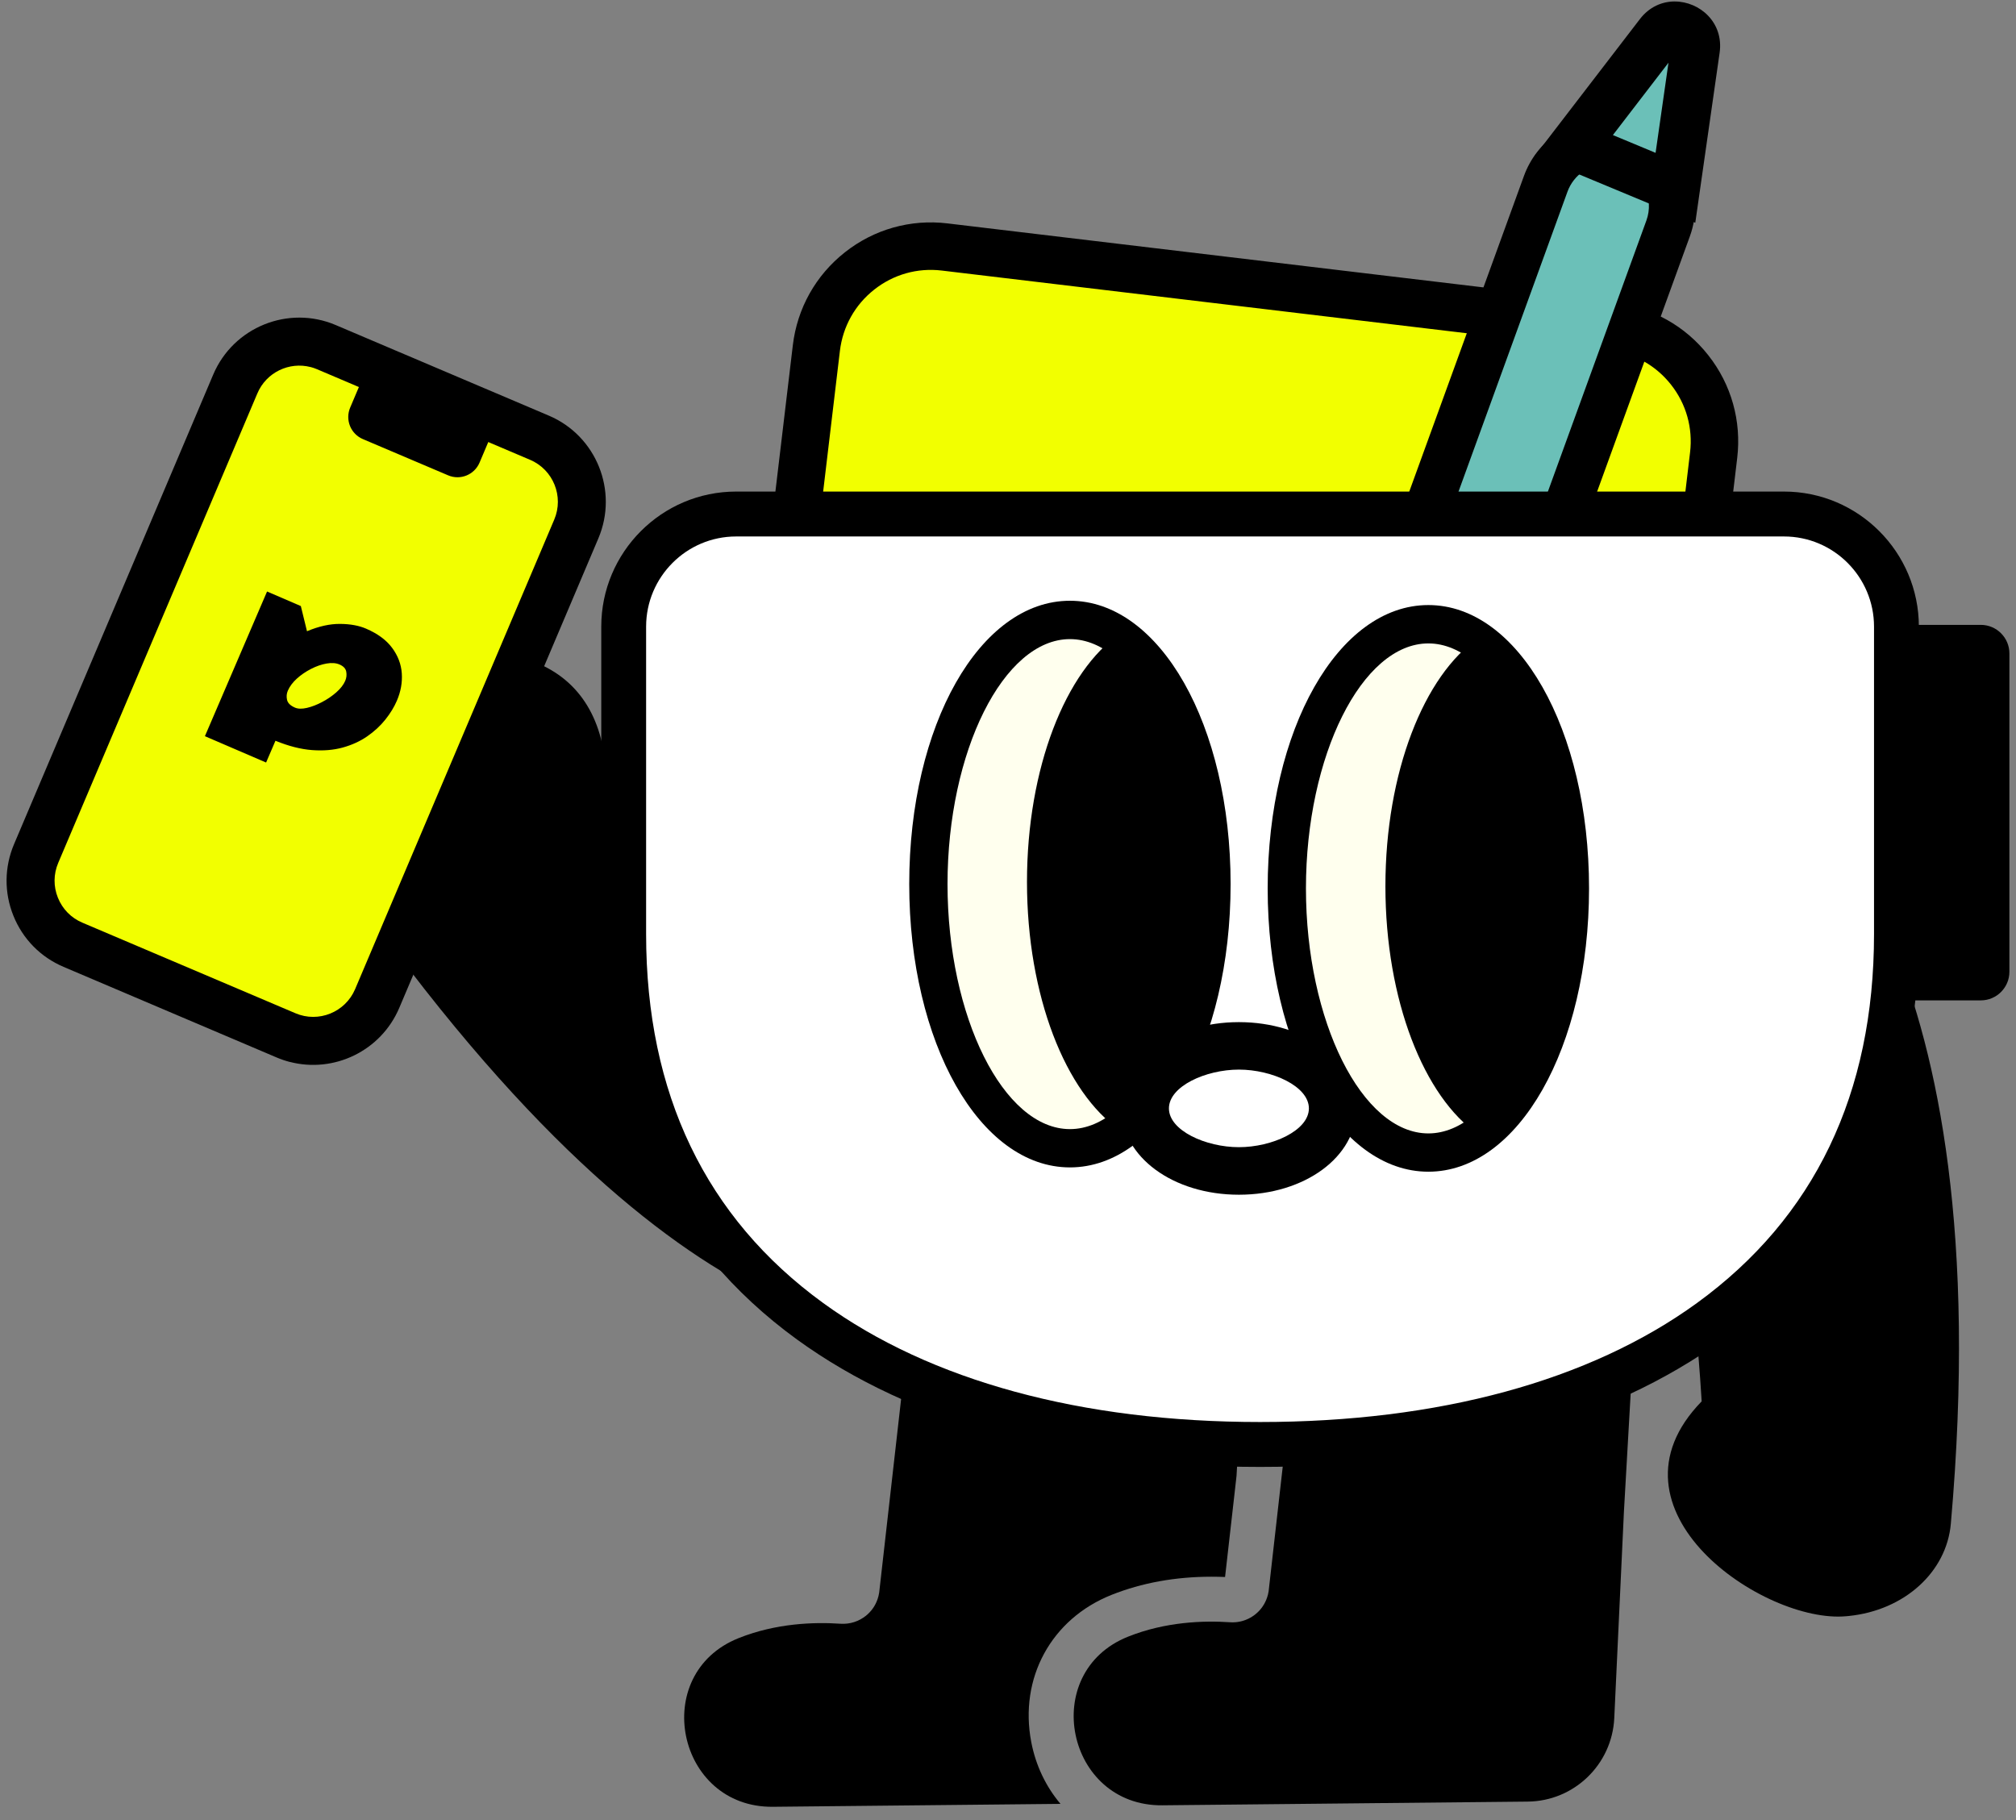 <svg width="134" height="121" viewBox="0 0 134 121" fill="none" xmlns="http://www.w3.org/2000/svg">
<rect x="0" y="0" width="134" height="121" fill="#808080" stroke="none"/>
<g clip-path="url(#clip0_5200_22567)">
<path d="M61.583 88.294C61.583 88.294 47.565 92.408 25.12 61.651C23.569 59.526 22.411 53.618 23.721 49.291C24.433 46.934 27.111 43.984 29.535 43.566C34.77 42.662 41.426 44.532 40.156 54.613C40.156 54.613 46.633 61.345 49.898 63.446" fill="black"/>
<path d="M15.637 25.523C16.634 23.173 19.346 22.075 21.692 23.074L25.942 24.881L31.608 27.29L35.858 29.096C38.204 30.095 39.301 32.81 38.303 35.159L25.067 66.37C24.07 68.72 21.358 69.818 19.012 68.819L4.844 62.795C2.498 61.796 1.401 59.081 2.399 56.731L15.635 25.521L15.637 25.523Z" fill="#F2FF00"/>
<path d="M19.263 70.588C18.968 70.511 18.678 70.414 18.39 70.291L4.223 64.267C2.696 63.618 1.512 62.412 0.892 60.872C0.27 59.332 0.286 57.64 0.934 56.111L14.172 24.9C15.51 21.743 19.164 20.265 22.317 21.607L26.564 23.413C26.564 23.413 26.568 23.413 26.571 23.415L32.233 25.822C32.233 25.822 32.233 25.822 32.235 25.822L36.484 27.628C39.637 28.968 41.111 32.627 39.773 35.784L26.538 66.995C25.32 69.864 22.192 71.347 19.263 70.585V70.588ZM20.647 24.399C19.221 24.029 17.698 24.751 17.107 26.148L3.869 57.358C3.553 58.102 3.546 58.925 3.85 59.675C4.153 60.425 4.728 61.013 5.471 61.328L19.639 67.351C21.172 68.005 22.952 67.285 23.604 65.748L36.84 34.537C37.493 33.001 36.774 31.219 35.239 30.566L32.455 29.382L31.875 30.75C31.53 31.562 30.596 31.941 29.785 31.595L24.119 29.186C23.73 29.021 23.422 28.707 23.264 28.315C23.106 27.923 23.11 27.483 23.275 27.094L23.855 25.726L21.071 24.542C20.93 24.482 20.79 24.434 20.647 24.397V24.399Z" fill="black"/>
<path d="M26.706 44.752C26.663 44.144 26.447 43.579 26.061 43.06C25.676 42.541 25.098 42.116 24.331 41.786C23.857 41.581 23.281 41.476 22.604 41.471C21.928 41.465 21.196 41.627 20.405 41.958L19.996 40.285L17.751 39.317L13.62 48.934L17.687 50.685L18.309 49.238C19.188 49.596 19.998 49.803 20.743 49.858C21.488 49.913 22.167 49.858 22.78 49.689C23.393 49.519 23.938 49.271 24.41 48.943C24.883 48.615 25.285 48.243 25.614 47.83C25.944 47.416 26.199 46.998 26.379 46.578C26.641 45.968 26.748 45.361 26.706 44.752ZM22.358 46.017C22.077 46.263 21.761 46.479 21.411 46.663C21.062 46.848 20.726 46.978 20.401 47.053C20.075 47.128 19.814 47.123 19.612 47.038C19.306 46.906 19.128 46.734 19.08 46.52C19.032 46.307 19.047 46.105 19.131 45.911C19.254 45.627 19.454 45.359 19.73 45.108C20.007 44.857 20.324 44.642 20.673 44.463C21.022 44.283 21.367 44.164 21.706 44.105C22.044 44.045 22.332 44.067 22.569 44.169C22.828 44.281 22.978 44.441 23.015 44.648C23.053 44.857 23.031 45.06 22.945 45.258C22.833 45.517 22.637 45.77 22.356 46.017H22.358Z" fill="black"/>
<path d="M68.546 115.795C67.731 111.543 69.873 107.611 73.874 106.014C75.887 105.211 78.126 104.804 80.525 104.804C80.824 104.804 81.127 104.81 81.428 104.823L82.015 99.653L82.19 98.1L82.964 84.585C83.243 78.59 78.875 78.686 72.894 78.29C67.179 77.912 61.932 76.774 61.091 82.448L58.437 105.866C58.437 105.866 58.432 105.886 58.43 105.895C58.419 105.959 58.408 106.023 58.393 106.084C58.375 106.155 58.355 106.225 58.331 106.293C58.18 106.738 57.907 107.118 57.556 107.4C57.094 107.769 56.499 107.972 55.866 107.93C54.124 107.811 51.586 107.89 49.092 108.887C43.147 111.261 44.97 120.16 51.371 120.097L70.488 119.903C69.53 118.768 68.849 117.371 68.546 115.795Z" fill="black"/>
<path d="M98.779 78.192C93.064 77.813 87.818 76.676 86.976 82.35L84.324 105.768C84.322 105.788 84.315 105.805 84.313 105.823C84.304 105.878 84.293 105.933 84.28 105.986C84.223 106.217 84.135 106.432 84.021 106.63C83.984 106.694 83.942 106.758 83.9 106.819C83.423 107.486 82.624 107.891 81.756 107.831C80.013 107.713 77.475 107.792 74.982 108.788C69.036 111.162 70.86 120.062 77.26 119.998L101.546 119.752C104.631 119.721 107.153 117.285 107.298 114.198L107.979 99.634L107.937 100.523L108.853 84.484C109.133 78.489 104.765 78.585 98.784 78.189L98.779 78.192Z" fill="black"/>
<path d="M119.378 53.183C119.378 53.183 133.066 62.832 129.669 101.281C129.386 104.498 126.58 107.039 122.88 107.415C122.827 107.419 122.772 107.426 122.717 107.43C117.264 107.943 106.089 100.357 113.105 93.15C113.105 93.15 112.58 83.674 111.411 79.872" fill="black"/>
<path d="M62.788 16.417L107.191 21.719C111.395 22.221 114.402 26.047 113.901 30.257L111.163 53.248L51.526 46.127L54.263 23.137C54.765 18.927 58.586 15.915 62.791 16.418L62.788 16.417Z" fill="#F2FF00"/>
<path d="M112.542 55.003L49.773 47.509L52.698 22.949C52.99 20.494 54.221 18.298 56.163 16.767C58.103 15.238 60.522 14.556 62.976 14.849L107.379 20.151C109.831 20.443 112.024 21.675 113.553 23.62C115.082 25.565 115.761 27.988 115.469 30.443L112.545 55.003H112.542ZM53.278 44.746L109.785 51.493L112.336 30.069C112.529 28.45 112.081 26.852 111.073 25.572C110.066 24.291 108.621 23.48 107.003 23.286L62.601 17.984C60.983 17.79 59.388 18.239 58.109 19.249C56.831 20.256 56.02 21.704 55.827 23.323L53.276 44.748L53.278 44.746Z" fill="black"/>
<path d="M86.064 75.131C85.559 75.131 85.062 75.043 84.583 74.869C82.34 74.052 81.178 71.56 81.995 69.314L102.741 12.219C103.36 10.511 104.997 9.365 106.81 9.365C107.315 9.365 107.812 9.453 108.291 9.627C109.378 10.023 110.246 10.819 110.734 11.869C111.222 12.918 111.275 14.095 110.879 15.184L90.136 72.277C89.516 73.984 87.879 75.131 86.066 75.131H86.064Z" fill="#6BC0B8"/>
<path d="M106.81 10.905C107.126 10.905 107.449 10.96 107.763 11.075C109.211 11.603 109.96 13.207 109.433 14.656L88.689 71.749C88.276 72.884 87.206 73.591 86.066 73.591C85.75 73.591 85.427 73.536 85.112 73.421C83.665 72.893 82.915 71.289 83.443 69.839L104.186 12.745C104.599 11.609 105.669 10.903 106.81 10.903M106.81 7.825C104.351 7.825 102.136 9.378 101.295 11.693L80.551 68.785C80.015 70.26 80.085 71.857 80.747 73.278C81.41 74.699 82.586 75.78 84.058 76.317C84.704 76.552 85.378 76.671 86.064 76.671C88.522 76.671 90.737 75.117 91.579 72.803L112.322 15.71C113.428 12.665 111.854 9.288 108.813 8.179C108.168 7.944 107.493 7.825 106.807 7.825H106.81Z" fill="black"/>
<path d="M104.608 9.671L110.297 2.268C110.569 1.914 110.912 1.735 111.319 1.735C111.725 1.735 112.138 1.925 112.402 2.228C112.646 2.512 112.74 2.864 112.681 3.275L111.363 12.483L104.608 9.673V9.671Z" fill="#6BC0B8"/>
<path d="M110.901 4.169L110.044 10.16L107.206 8.978L110.901 4.169ZM111.319 0.097C110.479 0.097 109.627 0.453 109.001 1.269L102.014 10.367L112.683 14.806L114.3 3.509C114.588 1.496 112.978 0.099 111.319 0.099V0.097Z" fill="black"/>
<path d="M83.754 96.015C60.394 96.015 41.454 85.481 41.454 62.089V41.655C41.454 37.521 44.8 34.168 48.931 34.168H118.577C122.706 34.168 126.054 37.519 126.054 41.655V62.089C126.054 85.481 107.117 96.015 83.754 96.015Z" fill="white"/>
<path d="M83.755 97.506C71.251 97.506 60.605 94.576 52.97 89.032C44.462 82.854 39.965 73.538 39.965 62.087V41.652C39.965 36.702 43.988 32.674 48.931 32.674H118.578C123.521 32.674 127.544 36.702 127.544 41.652V62.087C127.544 73.536 123.047 82.854 114.539 89.032C106.902 94.576 96.257 97.506 83.755 97.506ZM48.931 35.659C45.631 35.659 42.946 38.348 42.946 41.652V62.087C42.946 72.689 46.908 80.942 54.719 86.614C61.844 91.786 71.883 94.521 83.755 94.521C95.626 94.521 105.665 91.786 112.79 86.614C120.604 80.942 124.563 72.689 124.563 62.087V41.652C124.563 38.348 121.878 35.659 118.578 35.659H48.931Z" fill="black"/>
<path d="M71.116 76.323C76.312 76.323 80.525 68.462 80.525 58.764C80.525 49.066 76.312 41.205 71.116 41.205C65.92 41.205 61.708 49.066 61.708 58.764C61.708 68.462 65.92 76.323 71.116 76.323Z" fill="#FFFFEE"/>
<path d="M71.116 77.597C65.126 77.597 60.435 69.325 60.435 58.764C60.435 48.204 65.126 39.932 71.116 39.932C77.106 39.932 81.796 48.204 81.796 58.764C81.796 69.325 77.106 77.597 71.116 77.597ZM71.116 42.482C66.706 42.482 62.98 49.94 62.98 58.767C62.98 67.594 66.706 75.052 71.116 75.052C75.526 75.052 79.252 67.594 79.252 58.767C79.252 49.94 75.526 42.482 71.116 42.482Z" fill="black"/>
<path d="M80.195 62.539C80.472 60.887 80.619 60.443 80.619 58.621C80.619 51.042 78.046 44.587 74.44 42.127C70.835 44.587 68.262 51.044 68.262 58.621C68.262 66.198 70.835 72.656 74.44 75.115C76.312 73.837 77.905 71.483 79.006 68.451" fill="black"/>
<path d="M94.941 76.609C100.137 76.609 104.349 68.748 104.349 59.05C104.349 49.353 100.137 41.491 94.941 41.491C89.745 41.491 85.532 49.353 85.532 59.05C85.532 68.748 89.745 76.609 94.941 76.609Z" fill="#FFFFEE"/>
<path d="M94.94 77.883C88.951 77.883 84.26 69.611 84.26 59.051C84.26 48.49 88.951 40.218 94.94 40.218C100.93 40.218 105.621 48.49 105.621 59.051C105.621 69.611 100.93 77.883 94.94 77.883ZM94.94 42.768C90.531 42.768 86.804 50.226 86.804 59.053C86.804 67.88 90.531 75.338 94.94 75.338C99.35 75.338 103.076 67.88 103.076 59.053C103.076 50.226 99.35 42.768 94.94 42.768Z" fill="black"/>
<path d="M104.019 62.826C104.296 61.173 104.443 60.729 104.443 58.907C104.443 51.328 101.87 44.873 98.264 42.413C94.659 44.873 92.086 51.33 92.086 58.907C92.086 66.484 94.659 72.942 98.264 75.401C100.136 74.123 101.729 71.769 102.83 68.737" fill="black"/>
<path d="M126.294 42.917H131.662C131.949 42.917 132.182 43.15 132.182 43.438V64.592C132.182 64.881 131.949 65.114 131.662 65.114H126.294V42.917Z" fill="black"/>
<path d="M131.662 66.495H124.914V41.535H131.662C132.71 41.535 133.562 42.389 133.562 43.438V64.592C133.562 65.642 132.71 66.495 131.662 66.495ZM127.674 63.732H130.803V44.298H127.674V63.732Z" fill="black"/>
<path d="M82.348 77.835C85.788 77.835 88.577 75.973 88.577 73.677C88.577 71.38 85.788 69.519 82.348 69.519C78.908 69.519 76.119 71.38 76.119 73.677C76.119 75.973 78.908 77.835 82.348 77.835Z" fill="white"/>
<path d="M82.348 79.413C77.972 79.413 74.544 76.894 74.544 73.677C74.544 70.46 77.972 67.941 82.348 67.941C86.725 67.941 90.153 70.46 90.153 73.677C90.153 76.894 86.725 79.413 82.348 79.413ZM82.348 71.096C80.153 71.096 77.697 72.199 77.697 73.675C77.697 75.151 80.153 76.253 82.348 76.253C84.543 76.253 87 75.151 87 73.675C87 72.199 84.543 71.096 82.348 71.096Z" fill="black"/>
</g>
<defs>
<clipPath id="clip0_5200_22567">
<rect width="133.125" height="120" fill="white" transform="translate(0.438 0.097)"/>
</clipPath>
</defs>
</svg>

